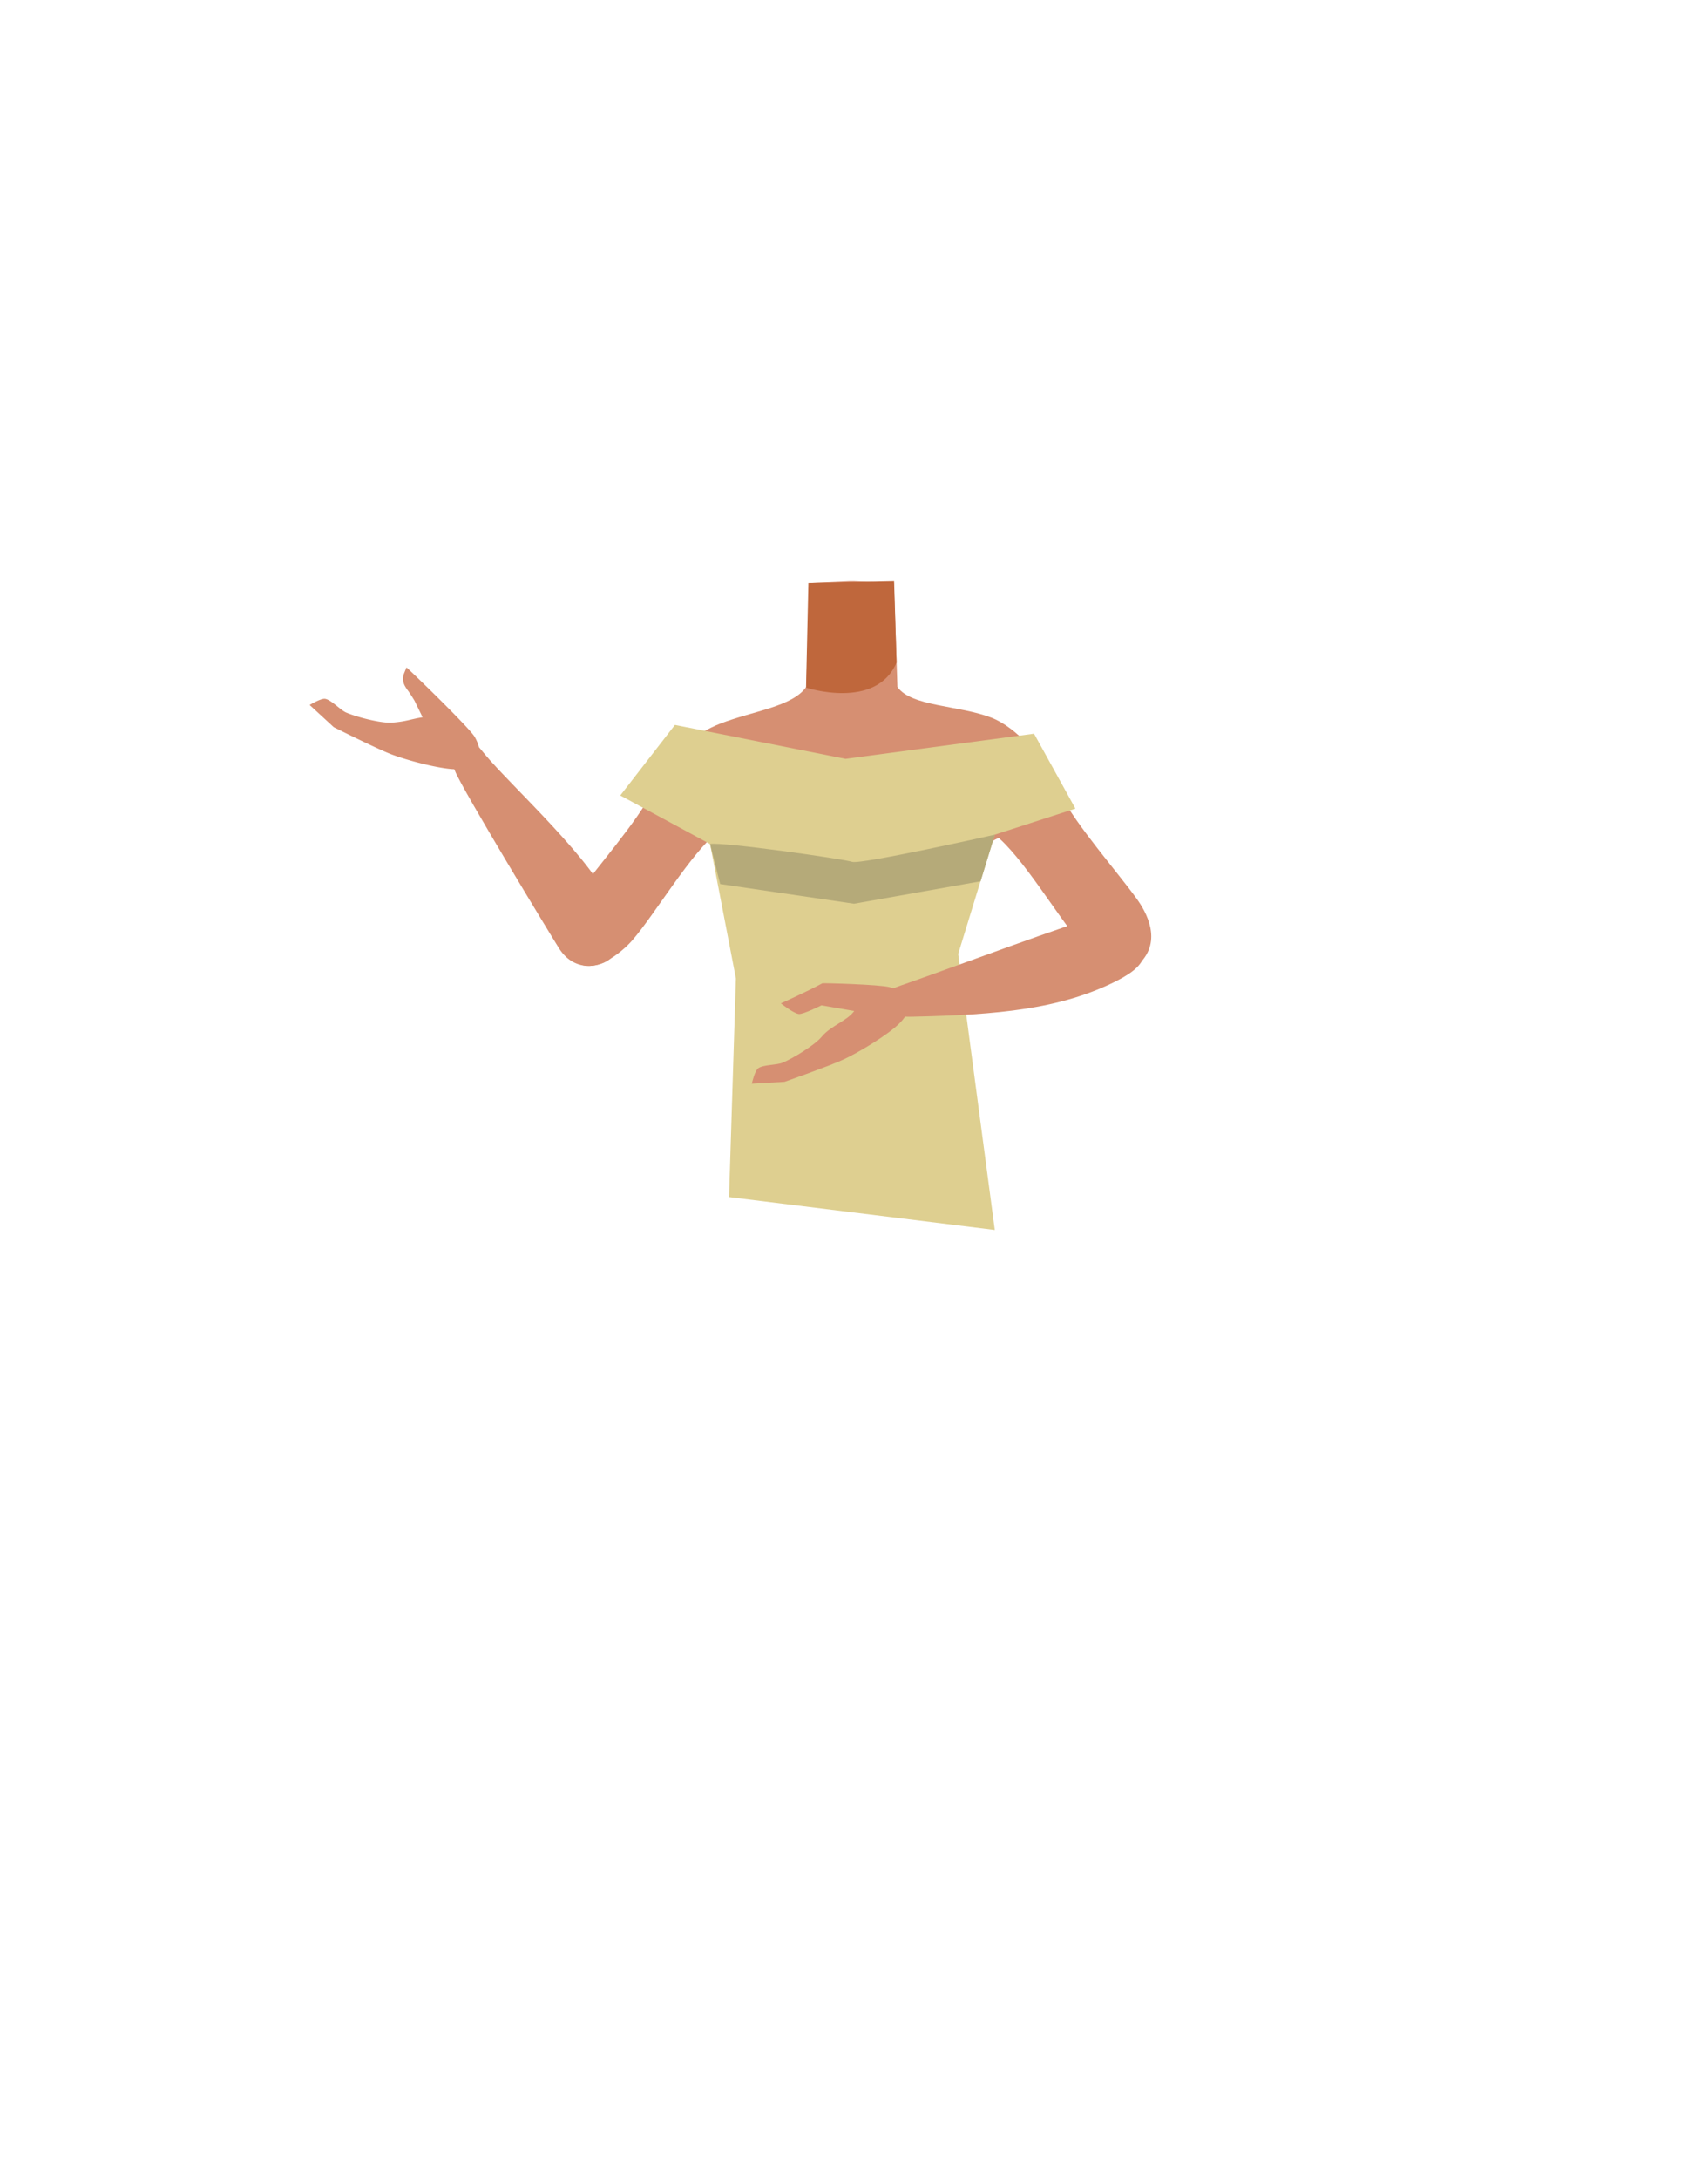 <svg xmlns="http://www.w3.org/2000/svg" viewBox="0 0 788 1005"><defs><style>.cls-1{fill:#d68f72;}.cls-2{fill:#bf673c;}.cls-3{fill:#decf90;}.cls-4{fill:#b5aa79;}</style></defs><g id="Calque_10" data-name="Calque 10"><path class="cls-1" d="M393,419.09c-5.48-3.57-8-.62-13.73,2.52-9.75,5.35-15.83,23.72-26.67,26.21-3.85.89-12.68-15.06-13.71-21.31-1.53-9.33,2.52-27.52-8.39-36.86-9.24-7.9-21.45-3.68-25.46-16.29-7-22,17.26-35.79,27.21-39.65,15.17-5.88,33.33-7.79,39.71-16.93l.94-27.7.69-20.19,18.32-.8h2.18l18.32.8.69,20.19.94,27.7c6.38,9.14,28.35,8.35,43.52,14.23,9.95,3.86,30.39,20.37,23.4,42.35-4,12.61-16.22,8.39-25.46,16.29-10.91,9.34-19.25,27.09-20.78,36.42-1,6.25-13.33,15.25-17.18,14.37-10.84-2.5-1.06-13.48-10.81-18.83-5.74-3.14-8.25-6.09-13.73-2.52"/><path class="cls-2" d="M371.88,317.1s32.38,10.58,41.78-11.62l-1.16-37.39-39.54.8Z"/><path class="cls-1" d="M357.38,352.49c-4.3,21.54-18,24.69-25.91,30.89-12.62,9.85-29.26,38.17-39.71,50.2-4.93,5.67-18.47,17-27.07,9.22l-3.84-2.51c-10.65-10.56.89-21.37,5.12-27.29,8.62-12,28.34-34.48,34.89-47.78,4.89-9.91,9.84-18.14,25.31-27.24,0,0,16.9-9.5,27.86-2.35,7,4.6,5.13,8,3.35,16.86Z"/><path class="cls-1" d="M282.54,441.07c9.87-13.63,1-17.16-.77-23.21-5.28-18.5-46.59-56.06-58-69.93-6.47-7.83-9.7-12.17-14.7-8.78-4.55,3.08-.6,12.74.92,16.55,3.34,8.4,44.22,75.79,48,81.74C265.94,449.83,279.59,445.15,282.54,441.07Z"/><path class="cls-1" d="M187.54,307.78l-1.08,2.66a6.82,6.82,0,0,0,.41,6,16.56,16.56,0,0,0,1.25,1.91c1.21,1.59,3.12,4.78,3.12,4.78l3.73,7.63c-5.48.85-7.54,2-14.1,2.47-5.05.38-16.44-2.58-21.24-4.68-2.62-1.15-6.88-5.88-9.65-6.29-2-.28-7.12,2.84-7.12,2.84L154,335.35s19.56,9.8,26.31,12.41c7.21,2.8,22.3,6.84,29.83,7,2.43,0,7.21.06,9.94-4.23,2.36-3.69.42-8-1-10.59C216.91,335.85,187.9,307.89,187.54,307.78Z"/><path class="cls-1" d="M433.05,354c4.3,21.54,18,24.69,25.91,30.89,12.62,9.84,29.26,38.17,39.71,50.2,4.93,5.67,18.47,17,27.07,9.21h0c10.65-10.56,3-23.87-1.28-29.79-8.62-12-28.34-34.49-34.89-47.78-4.89-9.91-7.65-20.68-23.11-29.78,0,0-15.3-10.16-26.26-3-7,4.6-8.93,11.19-7.15,20.06Z"/><polyline class="cls-3" points="458.96 567.22 442.07 439.92 458.96 384.91 496.15 372.89 477.07 338.34 390.09 349.95 311.38 334.3 286.17 366.84 327.58 389.22 339.52 451.24 336.35 552.04"/><path class="cls-4" d="M327.59,389.22c5.55-1.1,61.58,6.9,65.57,8.23S459,384.91,459,384.91l-6.6,21.5L394,416.76l-61.75-9.08-4.66-18.46"/><path class="cls-1" d="M526.45,434.27c-3.9-14.54-15.19-11.82-21.43-11-6.72.91-68.8,24.07-85.8,29.94-9.6,3.33-14.79,4.84-13.37,10.71,1.31,5.34,11.74,5,15.83,4.92,38.52-.84,67.55-3.41,93.38-16.44C532,443.87,527.45,438,526.45,434.27Z"/><path class="cls-1" d="M379.39,453.45c-7.6,4.14-19.14,9.26-19.14,9.26s5.85,4.62,8.28,4.9c2,.23,10.47-4,10.47-4l15.1,2.61c-3.2,4.54-10.84,6.8-15,11.87-3.23,3.89-13.27,10-18.12,12-2.64,1.09-9,.86-11.23,2.58-1.57,1.21-2.9,7.08-2.9,7.08l15.09-.87s20.64-7.25,27.21-10.29c7-3.25,20.41-11.29,25.75-16.61,1.72-1.71,5.05-5.13,3.87-10.08-1-4.26-5.44-5.83-8.31-6.66C406,454,379.72,453.27,379.39,453.45Z"/></g></svg>